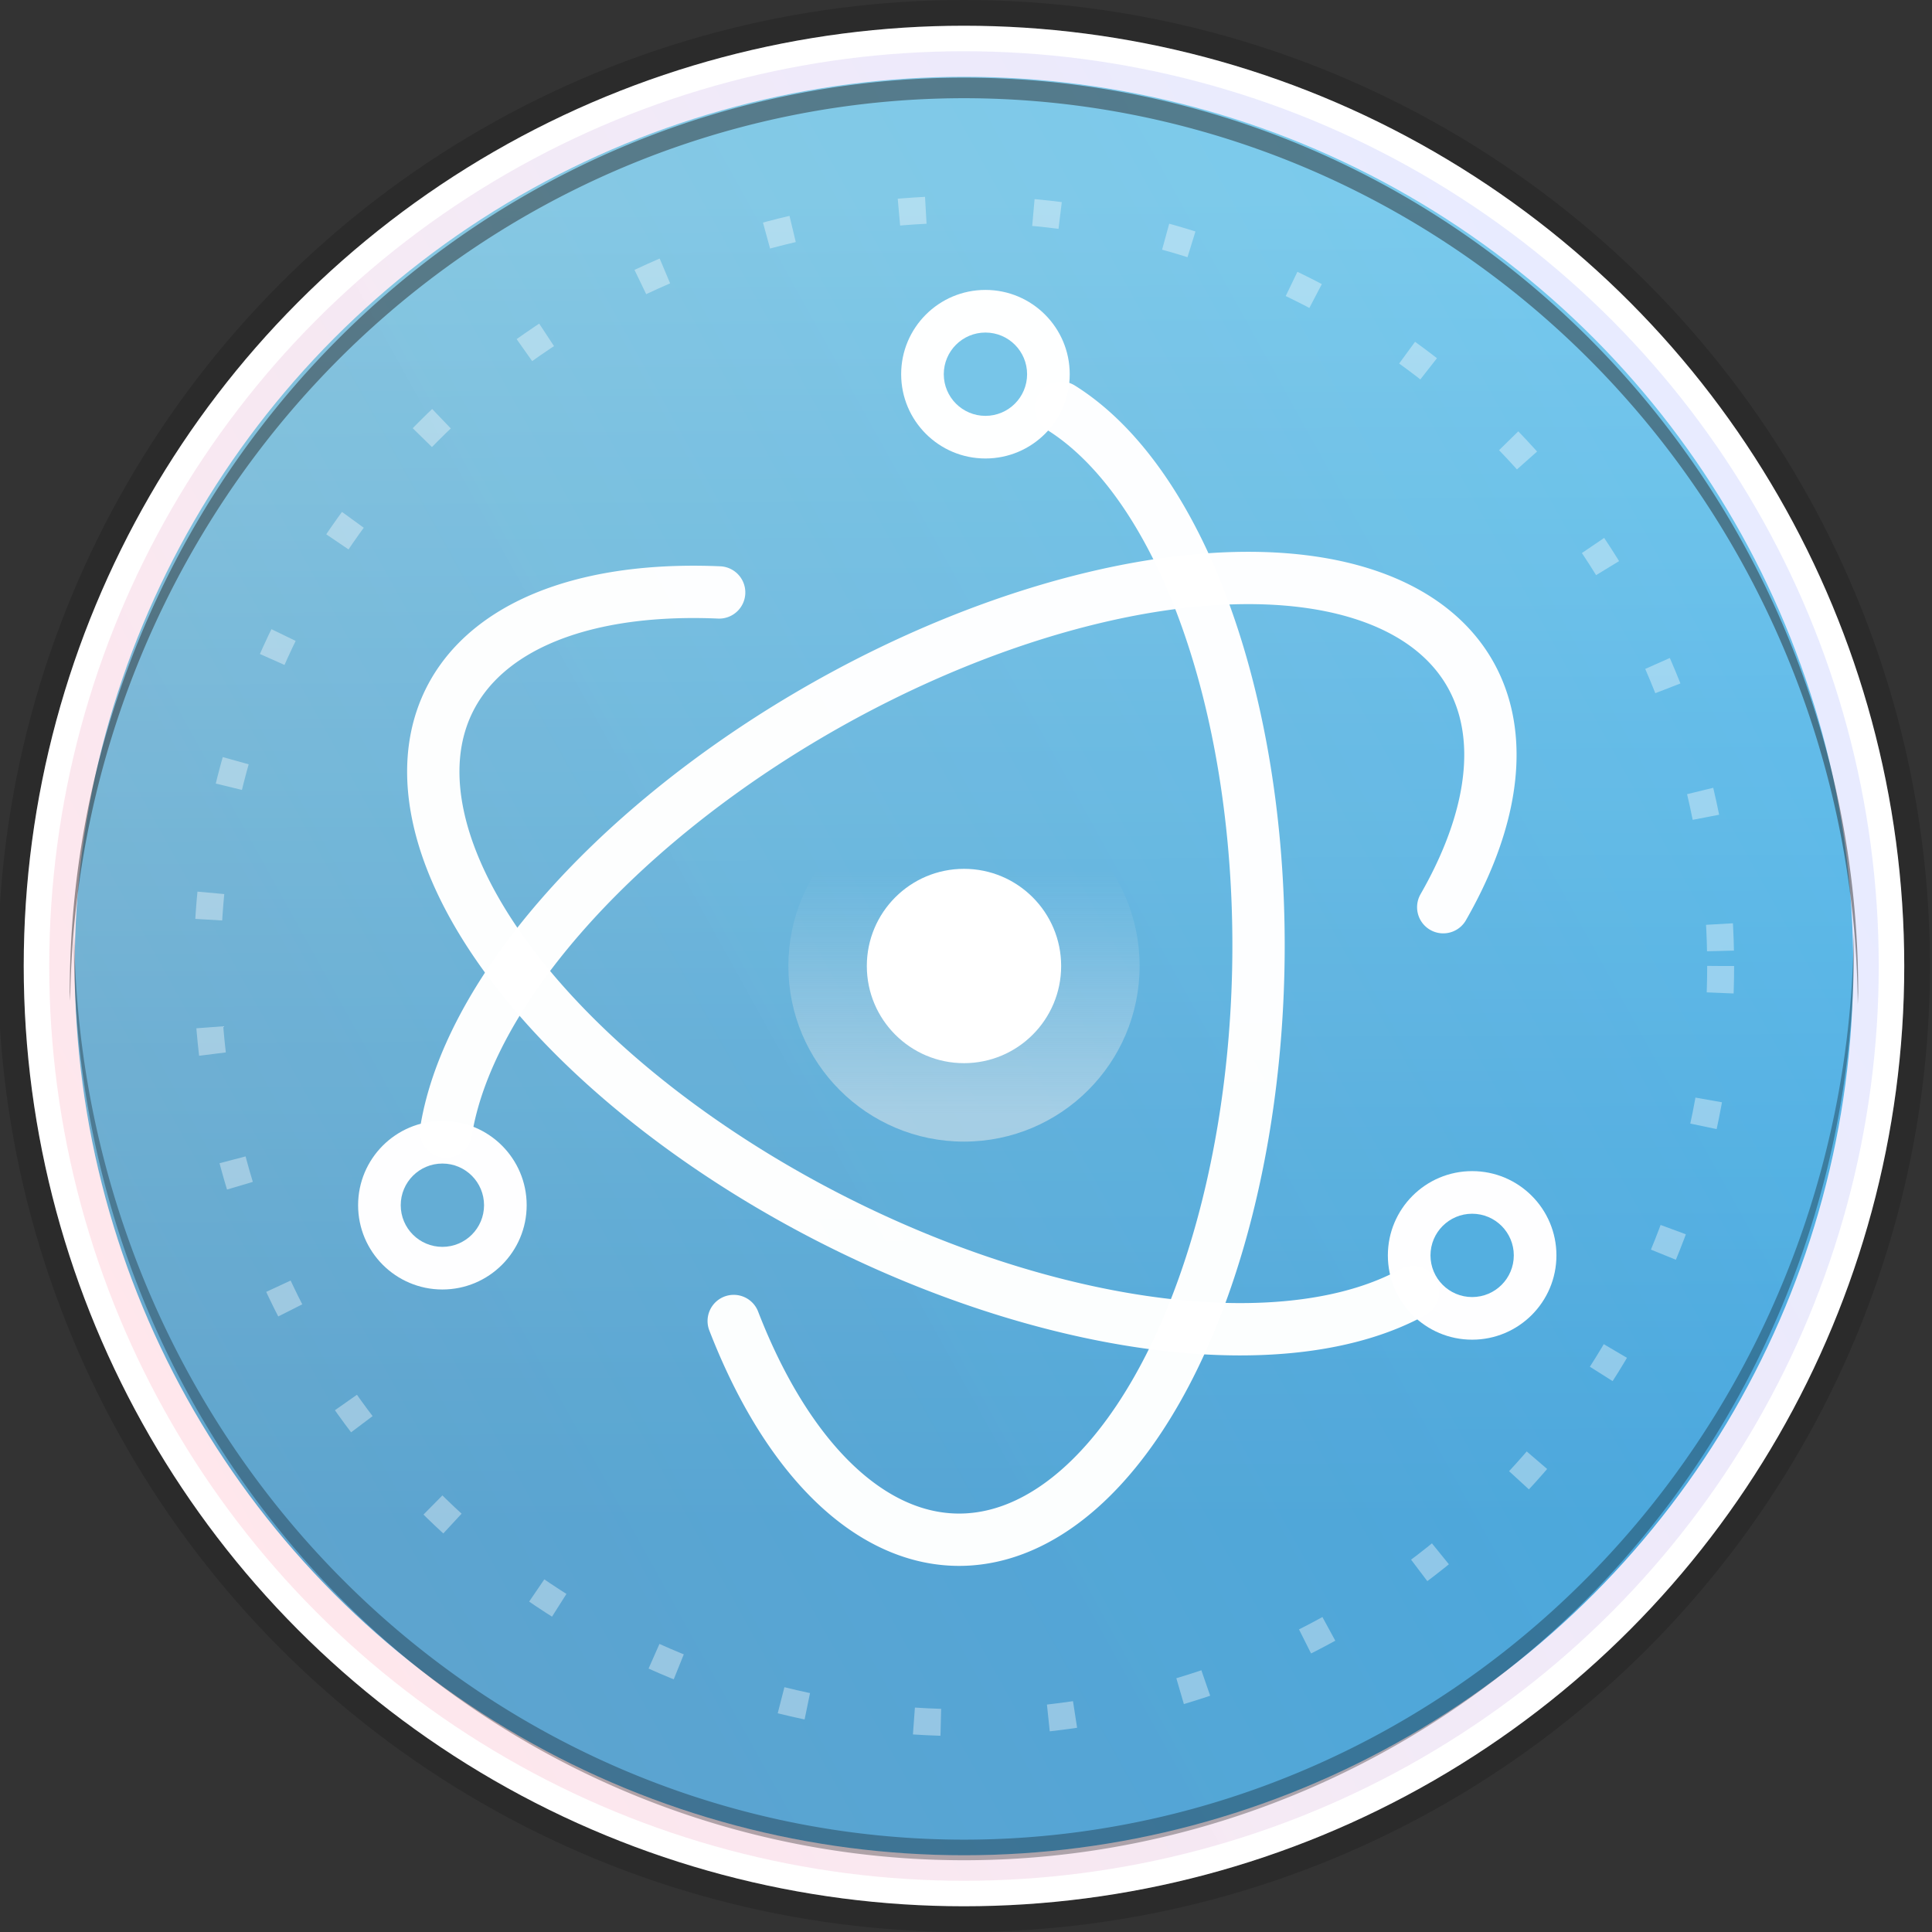 <svg xmlns="http://www.w3.org/2000/svg" xmlns:xlink="http://www.w3.org/1999/xlink" height="48" viewBox="0 0 48 48" width="48"><rect x="0" y="0" width="48" height="48" fill="#333333" stroke="none"/><title>Template icons dark</title><defs><linearGradient id="c"><stop offset="0" stop-color="#efefef" stop-opacity=".478"/><stop offset="1" stop-color="#efefef" stop-opacity="0"/></linearGradient><linearGradient id="b"><stop offset="0" stop-color="#ff053c"/><stop offset="1" stop-color="#0b31ff" stop-opacity=".974"/></linearGradient><linearGradient id="a"><stop offset="0" stop-color="#86dceb"/><stop offset="1" stop-color="#4bb7df"/></linearGradient><linearGradient xlink:href="#c" id="f" x1="160.849" y1="166.43" x2="160.849" y2="155.944" gradientUnits="userSpaceOnUse" gradientTransform="matrix(.576 0 0 .576 -68.223 -68.172)"/><linearGradient gradientTransform="matrix(.511 0 0 .511 -57.753 -57.702)" xlink:href="#b" id="e" x1="122" y1="183" x2="196" y2="142" gradientUnits="userSpaceOnUse"/><linearGradient xlink:href="#a" id="d" x1="24.535" y1="7.996" x2="24.705" y2="38.25" gradientUnits="userSpaceOnUse" gradientTransform="matrix(1.088 0 0 1.088 -2.256 -3.814)"/></defs><g color="#000"><circle style="isolation:auto;mix-blend-mode:normal;marker:none" cx="23.95" cy="24" r="24" display="block" overflow="visible" fill-opacity=".157"/><circle style="isolation:auto;mix-blend-mode:normal;marker:none" cx="23.95" cy="24" r="22.727" overflow="visible" fill="url(#d)" stroke="#fff" stroke-width="1.267"/><circle r="22.727" cy="24" cx="23.95" style="isolation:auto;mix-blend-mode:normal;marker:none" overflow="visible" opacity=".109" fill="url(#e)" stroke="#fff" stroke-width="1.267"/><circle r="4.363" cy="24" cx="23.95" style="isolation:auto;mix-blend-mode:normal;marker:none" overflow="visible" fill="url(#f)"/><circle style="isolation:auto;mix-blend-mode:normal;marker:none" cx="23.95" cy="24" r="18.799" overflow="visible" fill="none" stroke="#fff" stroke-width=".669" stroke-dasharray=".669,2.676" stroke-opacity=".368"/><circle style="isolation:auto;mix-blend-mode:normal;marker:none" cx="23.95" cy="24" r="2.414" overflow="visible" fill="#fff" paint-order="markers stroke fill"/><circle style="isolation:auto;mix-blend-mode:normal;marker:none" cx="24.483" cy="9.297" r="2.094" overflow="visible" fill="#fff" fill-opacity=".989" paint-order="markers stroke fill"/><circle r="1.035" cy="9.297" cx="24.483" style="isolation:auto;mix-blend-mode:normal;marker:none" overflow="visible" fill="#77c5e8" paint-order="markers stroke fill"/><circle style="isolation:auto;mix-blend-mode:normal;marker:none" cx="10.991" cy="29.943" r="2.094" overflow="visible" fill="#fff" fill-opacity=".989" paint-order="markers stroke fill"/><circle r="1.035" cy="29.943" cx="10.991" style="isolation:auto;mix-blend-mode:normal;marker:none" overflow="visible" fill="#64add5" paint-order="markers stroke fill"/><circle style="isolation:auto;mix-blend-mode:normal;marker:none" cx="36.575" cy="31.19" r="2.094" overflow="visible" fill="#fff" fill-opacity=".989" paint-order="markers stroke fill"/><circle r="1.035" cy="31.19" cx="36.575" style="isolation:auto;mix-blend-mode:normal;marker:none" overflow="visible" fill="#54afe0" paint-order="markers stroke fill"/><path style="isolation:auto;mix-blend-mode:normal;marker:none" d="M46.053 23.19A22.114 22.727 0 0 1 23.95 45.706 22.114 22.727 0 0 1 1.846 23.278a22.114 22.727 0 0 0-.01.211A22.114 22.727 0 0 0 23.95 46.217a22.114 22.727 0 0 0 22.114-22.728 22.114 22.727 0 0 0-.01-.299z" overflow="visible" fill-opacity=".297"/><path d="M46.156 24.956A22.217 22.727 0 0 0 23.95 2.44 22.217 22.727 0 0 0 1.743 24.868a22.217 22.727 0 0 1-.01-.211A22.217 22.727 0 0 1 23.95 1.929a22.217 22.727 0 0 1 22.217 22.728 22.217 22.727 0 0 1-.011.299z" style="isolation:auto;mix-blend-mode:normal;marker:none" overflow="visible" fill="#242424" fill-opacity=".471"/><path style="isolation:auto;mix-blend-mode:normal;marker:none" d="M35.104 32.103A14.39 7.245 26.792 0 1 21.05 30.48a14.39 7.245 26.792 0 1-10.176-10.263 14.39 7.245 26.792 0 1 6.993-5.498" overflow="visible" fill="none" stroke="#fff" stroke-width="1.3" stroke-linecap="round" stroke-miterlimit="3.7" stroke-opacity=".984" paint-order="markers stroke fill"/><path style="isolation:auto;mix-blend-mode:normal;marker:none" d="M11.081 28.112a14.39 7.245-29.658 0 1 8.951-10.31 14.39 7.245-29.658 0 1 13.705-3.083 14.39 7.245-29.658 0 1 2.12 7.82" overflow="visible" fill="none" stroke="#fff" stroke-width="1.3" stroke-linecap="round" stroke-miterlimit="3.7" stroke-opacity=".984" paint-order="markers stroke fill"/><path style="isolation:auto;mix-blend-mode:normal;marker:none" d="M26.359 10.129a7.245 14.39 1.017 0 1 4.909 13.414 7.245 14.39 1.017 0 1-4.963 13.853 7.245 14.39 1.017 0 1-8.076-4.576" overflow="visible" fill="none" stroke="#fff" stroke-width="1.3" stroke-linecap="round" stroke-miterlimit="3.7" stroke-opacity=".984" paint-order="markers stroke fill"/></g></svg>